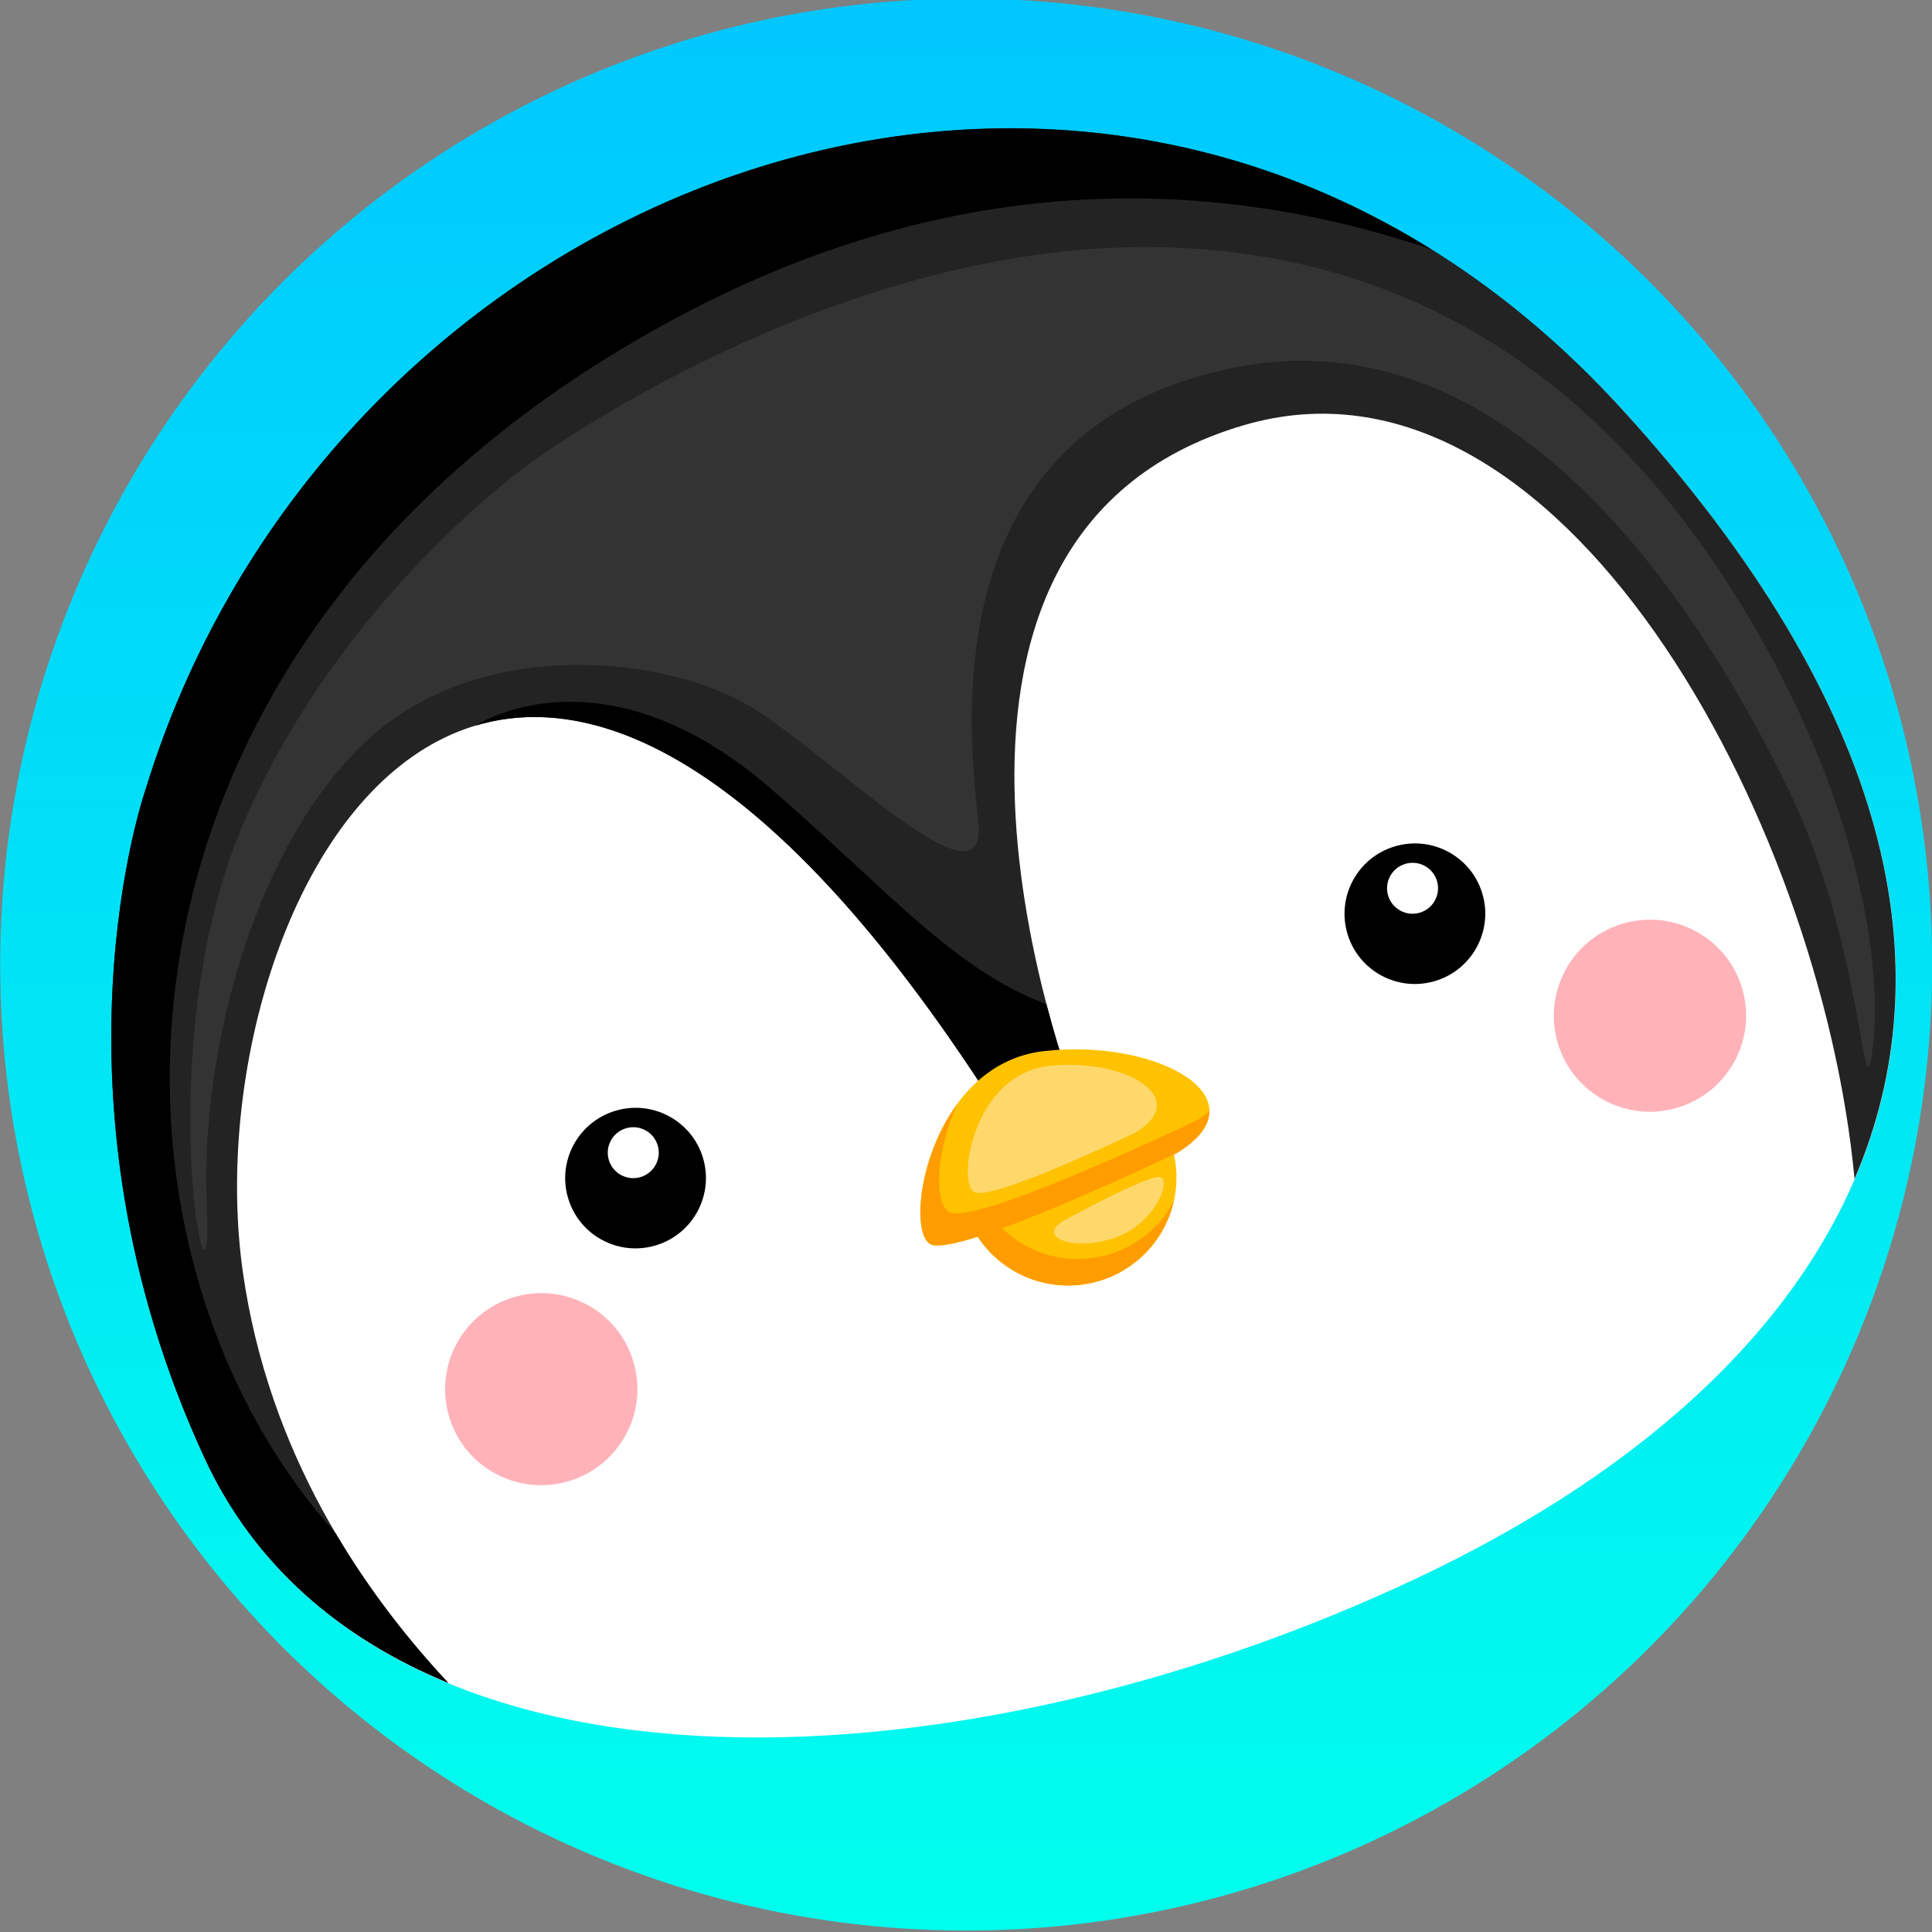 <svg width="1000" height="1000" viewBox="0 0 1000 1000" fill="none" xmlns="http://www.w3.org/2000/svg">
<rect x="0" y="0" width="1000" height="1000" fill="#808080" stroke="none"/>
<g clip-path="url(#clip0)">
<rect width="1000" height="1000" fill=""/>
<circle cx="500.092" cy="499.256" r="500" fill="url(#paint0_linear)"/>
<path d="M87.083 411.196C87.083 411.196 19.551 567.621 105.774 754.496C192.017 941.364 491.287 930.591 732.345 817.358C973.409 704.145 1093.99 491.008 839.805 212.153C585.61 -66.723 157.756 241.009 87.083 411.196Z" fill="white"/>
<path d="M274.07 629.373C274.07 629.373 212.495 475.259 315.134 439.938C417.766 404.598 407.232 636.185 464.539 678.053C521.846 719.92 644.989 709.941 673.176 614.266C701.363 518.591 529.698 376.495 654.702 298.852C779.706 221.209 894.089 448.479 885.945 585.463C877.821 722.441 402.222 885.915 274.07 629.373Z" fill="white"/>
<path d="M839.825 212.146C585.63 -66.729 174.404 85.337 75.398 408.498C75.398 408.498 19.557 567.641 105.8 754.509C131.403 810.01 175.93 847.948 232.021 871.074C186.561 822.449 138.885 751.317 125.707 658.427C98.619 467.688 256.348 164.78 517.579 576.651L556.397 567.243C556.397 567.243 444.315 278.315 644.033 220.019C806.752 172.514 942.305 422.809 959.914 610.219C1006.46 501.703 981.053 367.096 839.825 212.146Z" fill="#232323"/>
<path d="M75.392 408.478C75.392 408.478 19.551 567.621 105.788 754.47C131.391 809.97 175.918 847.908 232.009 871.034C211.985 849.617 191.538 823.823 173.793 793.741C34.636 638.289 43.728 323.525 357.184 160.793C503.842 84.65 636.641 93.772 740.675 128.995C489.982 -27.015 162.324 124.711 75.392 408.478Z" fill="black"/>
<path d="M541.636 519.748C493.132 501.683 458.572 459.61 398.679 407.93C311.102 332.387 246.347 375.5 246.347 375.5L246.353 375.52C313.783 355.493 406.272 401.168 517.553 576.637L556.371 567.23C556.391 567.224 549.145 548.518 541.636 519.748Z" fill="black"/>
<path d="M497.091 613.916C494.653 583.117 517.661 556.163 548.499 553.679C579.343 551.216 606.313 574.166 608.771 604.959C611.209 635.758 588.207 662.732 557.363 665.196C526.519 667.659 499.549 644.709 497.091 613.916Z" fill="#FFC200"/>
<path d="M562.31 651.492C531.472 653.976 504.496 631.005 502.038 600.212C501.567 594.391 502.277 588.797 503.523 583.387C498.708 592.457 496.231 602.902 497.091 613.916C499.529 644.715 526.525 667.679 557.363 665.196C582.372 663.188 602.254 644.984 607.569 621.785C598.914 638.124 582.144 649.891 562.31 651.492Z" fill="#FF9D00"/>
<path d="M609.131 596.794C609.131 596.794 496.719 650.646 481.901 644.117C467.083 637.589 480.492 550.851 540.302 544.059C600.113 537.268 654.694 569.149 609.131 596.794Z" fill="#FFC200"/>
<path d="M587.715 586.231C587.715 586.231 514.278 621.418 504.58 617.156C494.881 612.893 503.657 556.221 542.744 551.76C581.831 547.298 617.474 568.163 587.715 586.231Z" fill="#FFD86C"/>
<path d="M618.87 580.146C618.87 580.146 506.458 633.997 491.64 627.469C483.598 623.919 483.963 596.725 495.484 571.499C474.798 599.701 472.001 639.764 481.901 644.117C496.72 650.646 609.131 596.794 609.131 596.794C620.956 589.609 625.921 582.169 625.916 575.161C623.895 576.824 621.57 578.493 618.87 580.146Z" fill="#FF9D00"/>
<path d="M550.049 632.143C550.049 632.143 593.552 608.175 600.252 609.262C606.951 610.348 597.51 634.46 575.713 641.124C553.896 647.795 537.42 639.835 550.049 632.143Z" fill="#FFD86C"/>
<ellipse cx="328.964" cy="609.782" rx="36.431" ry="36.37" transform="rotate(-17 328.964 609.782)" fill="black"/>
<path d="M340.4 592.767C342.531 599.735 338.59 607.101 331.63 609.228C324.65 611.362 317.278 607.434 315.153 600.485C313.023 593.517 316.964 586.152 323.924 584.024C330.884 581.896 338.27 585.798 340.4 592.767Z" fill="white"/>
<ellipse cx="732.348" cy="472.936" rx="36.431" ry="36.37" transform="rotate(-17 732.348 472.936)" fill="black"/>
<ellipse cx="731.135" cy="459.766" rx="13.2" ry="13.178" transform="rotate(-17 731.135 459.766)" fill="white"/>
<path d="M901.615 511.183C909.637 537.423 894.825 565.223 868.541 573.259C842.257 581.295 814.432 566.53 806.41 540.29C798.387 514.05 813.199 486.25 839.483 478.214C865.767 470.178 893.592 484.943 901.615 511.183Z" fill="#FFB3B9"/>
<path d="M327.758 704.48C335.78 730.72 320.969 758.52 294.685 766.556C268.401 774.592 240.575 759.827 232.553 733.587C224.531 707.347 239.342 679.546 265.626 671.511C291.93 663.469 319.73 678.22 327.758 704.48Z" fill="#FFB3B9"/>
<path d="M274.262 239.821C274.262 239.821 428.232 125.828 597.316 127.901C766.405 129.993 859.214 238.376 910.784 329.141C962.375 419.899 974.431 499.683 969.389 541.969C964.342 584.234 964.94 488.779 925.262 407.705C885.579 326.612 787.542 158.352 635.895 190.887C484.248 223.422 500.979 375.556 506.374 425.125C511.769 474.694 430.876 391.501 388.623 365.852C346.371 340.203 251.976 328.755 192.856 380.626C133.737 432.498 103.323 541.338 107.06 624.123C110.798 706.907 75.468 544.497 125.797 426.738C176.152 308.993 274.262 239.821 274.262 239.821Z" fill="#333333"/>
</g>
<defs>
<linearGradient id="paint0_linear" x1="0.092" y1="-0.744" x2="0.092" y2="999.256" gradientUnits="userSpaceOnUse">
<stop offset="0" stop-color="#00C7FF"/>
<stop offset="1" stop-color="#00FFED"/>
</linearGradient>
<clipPath id="clip0">
<rect width="1000" height="1000" fill="white"/>
</clipPath>
</defs>
</svg>
